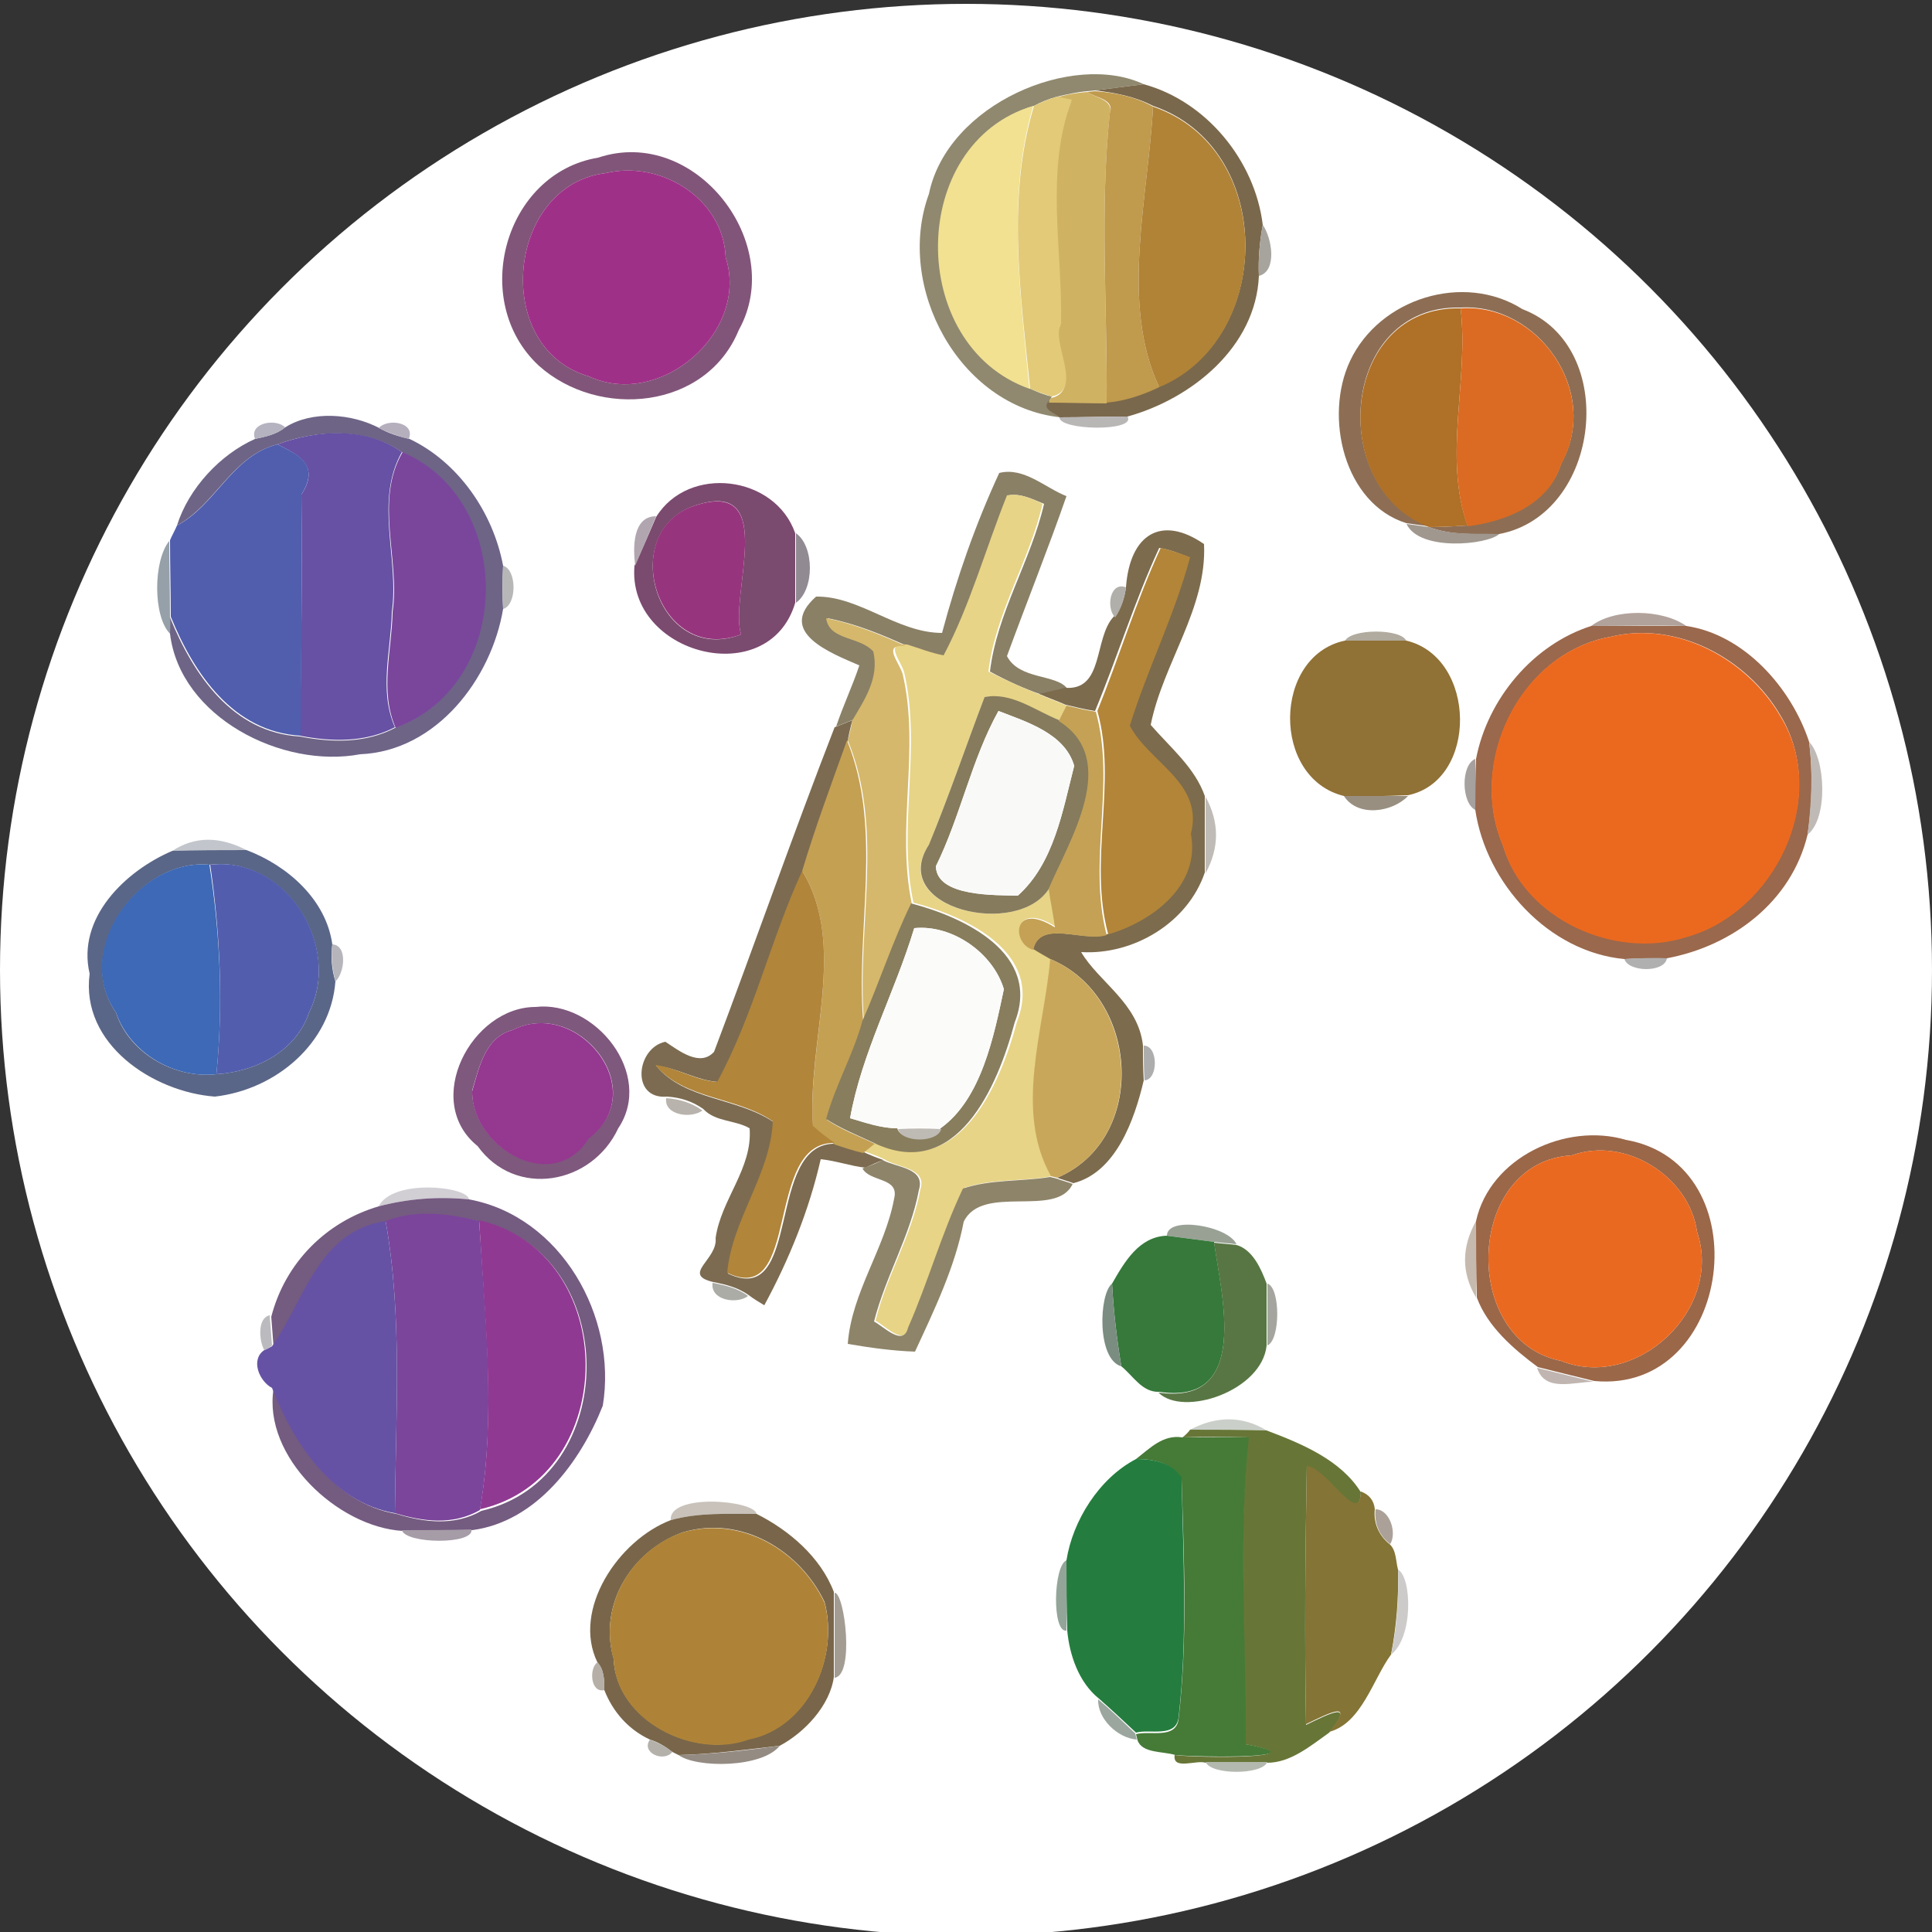 <?xml version="1.0" encoding="utf-8"?>
<!-- Generator: Adobe Illustrator 26.0.3, SVG Export Plug-In . SVG Version: 6.00 Build 0)  -->
<svg version="1.1" id="Layer_1" xmlns="http://www.w3.org/2000/svg" xmlns:xlink="http://www.w3.org/1999/xlink" x="0px" y="0px"
	 viewBox="0 0 250 250" style="enable-background:new 0 0 250 250;" xml:space="preserve">
<rect x="0" y="0" width="250" height="250" fill="#333333" stroke="none"/>
<style type="text/css">
	.st0{fill:#FFFFFF;}
	.st1{fill:#90896F;}
	.st2{fill:#7A684C;}
	.st3{fill:#D0B263;}
	.st4{fill:#C09A4D;}
	.st5{fill:#E2CA79;}
	.st6{fill:#F1E191;}
	.st7{fill:#B08337;}
	.st8{fill:#815579;}
	.st9{fill:#9F3088;}
	.st10{fill:#A7A49E;}
	.st11{fill:#8D6E54;}
	.st12{fill:#AF7028;}
	.st13{fill:#DB6B22;}
	.st14{fill:#6E6486;}
	.st15{fill:#B9B6B6;}
	.st16{fill:#B4B3BF;}
	.st17{fill:#B5AFBD;}
	.st18{fill:#6651A4;}
	.st19{fill:#505EAD;}
	.st20{fill:#79469C;}
	.st21{fill:#8A8066;}
	.st22{fill:#7B4A6F;}
	.st23{fill:#E7D486;}
	.st24{fill:#96357D;}
	.st25{fill:#B1A6AF;}
	.st26{fill:#7C6B4D;}
	.st27{fill:#A0978E;}
	.st28{fill:#928A93;}
	.st29{fill:#96A0A8;}
	.st30{fill:#B28539;}
	.st31{fill:#B6B7B6;}
	.st32{fill:#B1AFA9;}
	.st33{fill:#B1A29B;}
	.st34{fill:#D5B86B;}
	.st35{fill:#9A684C;}
	.st36{fill:#B1AA9E;}
	.st37{fill:#EB691F;}
	.st38{fill:#907136;}
	.st39{fill:#867B5C;}
	.st40{fill:#C4A155;}
	.st41{fill:#F9F9F8;}
	.st42{fill:#7C6B50;}
	.st43{fill:#C4A053;}
	.st44{fill:#C0BAB6;}
	.st45{fill:#A6A09E;}
	.st46{fill:#BFBBB6;}
	.st47{fill:#998F81;}
	.st48{fill:#C2C6CC;}
	.st49{fill:#5A6687;}
	.st50{fill:#3D69B6;}
	.st51{fill:#525EAD;}
	.st52{fill:#B1853A;}
	.st53{fill:#887D5D;}
	.st54{fill:#FBFBFA;}
	.st55{fill:#B6B5BC;}
	.st56{fill:#C9A75A;}
	.st57{fill:#B1B0B0;}
	.st58{fill:#7E587D;}
	.st59{fill:#943890;}
	.st60{fill:#ADADAE;}
	.st61{fill:#B9B3AD;}
	.st62{fill:#BEBAB4;}
	.st63{fill:#9A6749;}
	.st64{fill:#EA6920;}
	.st65{fill:#8E8469;}
	.st66{fill:#D1CED4;}
	.st67{fill:#745B80;}
	.st68{fill:#7B459B;}
	.st69{fill:#6652A4;}
	.st70{fill:#903992;}
	.st71{fill:#C6BAAE;}
	.st72{fill:#99A195;}
	.st73{fill:#36793B;}
	.st74{fill:#587643;}
	.st75{fill:#ACACA6;}
	.st76{fill:#7A8D80;}
	.st77{fill:#A4A59E;}
	.st78{fill:#BABABF;}
	.st79{fill:#C0B5B0;}
	.st80{fill:#CBCFCA;}
	.st81{fill:#677637;}
	.st82{fill:#467A37;}
	.st83{fill:#247D3E;}
	.st84{fill:#847435;}
	.st85{fill:#C8C2BA;}
	.st86{fill:#ABA198;}
	.st87{fill:#79664A;}
	.st88{fill:#A59CA7;}
	.st89{fill:#AF8337;}
	.st90{fill:#93A598;}
	.st91{fill:#CDCBC9;}
	.st92{fill:#A39C93;}
	.st93{fill:#B5AFA7;}
	.st94{fill:#9BA79E;}
	.st95{fill:#B4B1AB;}
	.st96{fill:#948B83;}
	.st97{fill:#B4B9AF;}
</style>
<circle class="st0" cx="125" cy="125.5" r="125"/>
<g id="_x23_90896fff">
	<path class="st1" d="M120.2,25.1c2.4-11.7,18.7-18.5,27.8-14.2c-1.6,0.2-4.7,0.6-6.3,0.8l-1,0.1c-1.3,0.1-2.6,0.4-3.9,0.7
		c-1.1,0.3-2.1,0.7-3,1.2c-16.3,4.8-16.4,31-0.5,36.6c0.9,0.4,1.8,0.8,2.8,1l-0.3,0.6c-1.1,1.1,0.8,1.4,1.4,2.1
		C124.1,52.6,115.8,37.1,120.2,25.1z"/>
</g>
<g id="_x23_7a684cff">
	<path class="st2" d="M141.7,11.7c1.6-0.2,4.7-0.6,6.3-0.8c8.1,2.2,14.4,9.9,15.4,18.2c-0.4,2.2-0.6,4.4-0.5,6.6
		c-0.4,9.2-8.7,15.9-17,18.2c-2.9,0-5.9,0.1-8.8,0.1c-0.6-0.6-2.4-1-1.4-2.1c1.9,0,5.6,0.1,7.5,0.1c2.4-0.2,4.6-1,6.8-2
		c14.9-6.2,15.1-30.9-0.8-36.3C146.9,12.5,144.3,12,141.7,11.7z"/>
</g>
<g id="_x23_d0b263ff">
	<path class="st3" d="M136.8,12.6c1.3-0.4,2.6-0.6,3.9-0.7c1.1,0.8,3.5,1,2.9,2.9c-1.3,12.4-0.3,24.9-0.4,37.4
		c-1.9,0-5.6-0.1-7.5-0.1l0.3-0.6c4.2-0.9-0.2-7.1,1.2-9.4c0.2-9.6-2.1-19.8,1.4-29C138.2,12.9,137.3,12.7,136.8,12.6z"/>
</g>
<g id="_x23_c09a4dff">
	<path class="st4" d="M140.7,11.9l1-0.1c2.6,0.2,5.2,0.7,7.5,2c-0.6,11.6-4.3,25.5,0.8,36.3c-2.1,1-4.4,1.8-6.8,2
		c0.1-12.4-0.9-24.9,0.4-37.4C144.3,12.8,141.8,12.7,140.7,11.9z"/>
</g>
<g id="_x23_e2ca79ff">
	<path class="st5" d="M133.8,13.7c1-0.5,2-0.9,3-1.2c0.5,0.1,1.4,0.3,1.9,0.4c-3.5,9.2-1.2,19.4-1.4,29c-1.4,2.3,3,8.5-1.2,9.4
		c-1-0.3-1.9-0.6-2.8-1C132.1,38.3,130.2,25.6,133.8,13.7z"/>
</g>
<g id="_x23_f1e191ff">
	<path class="st6" d="M133.2,50.3c-15.9-5.6-15.8-31.8,0.5-36.6C130.2,25.6,132.1,38.3,133.2,50.3z"/>
</g>
<g id="_x23_b08337ff">
	<path class="st7" d="M149.2,13.8c15.9,5.4,15.7,30.1,0.8,36.3C144.9,39.3,148.6,25.4,149.2,13.8z"/>
</g>
<g id="_x23_815579ff">
	<path class="st8" d="M77.4,20.4c12.6-4.2,24.4,11.2,18.2,22.3C91.4,53,77.5,54.3,69.7,47.3C60.7,38.9,65.3,22.4,77.4,20.4
		 M78.4,22.4C65.6,23.9,63.5,45,76.2,48.7C85.5,53,97,42.9,93.9,33.3C93.6,25.7,85.5,20.7,78.4,22.4z"/>
</g>
<g id="_x23_9f3088ff">
	<path class="st9" d="M78.4,22.4c7.1-1.7,15.2,3.3,15.5,10.9C97,42.9,85.5,53,76.2,48.7C63.5,45,65.6,23.9,78.4,22.4z"/>
</g>
<g id="_x23_a7a49eff">
	<path class="st10" d="M162.9,35.7c-0.1-2.2,0.1-4.4,0.5-6.6C164.6,30.8,165.3,35.1,162.9,35.7z"/>
</g>
<g id="_x23_8d6e54ff">
	<path class="st11" d="M174.7,46.7c3.8-8.1,14.7-11.5,22.3-6.7c12.6,4.8,10.2,26.6-3,29.1c-3.1,0-6.2,0.2-9.1-0.9
		c1.7,0,3.3-0.1,5-0.2c4.9-0.6,10.5-2.8,12.1-8c5.2-9.3-3-20.8-13-20.2c-15.5-0.4-17.4,23.2-4.1,28.3c-0.7-0.1-2.2-0.3-2.9-0.4
		C173.9,65.2,171.3,53.9,174.7,46.7z"/>
</g>
<g id="_x23_af7028ff">
	<path class="st12" d="M184.9,68.2c-13.3-5.1-11.4-28.7,4.1-28.3c1.1,9.3-2.3,19.1,0.9,28.1C188.2,68.1,186.6,68.2,184.9,68.2z"/>
</g>
<g id="_x23_db6b22ff">
	<path class="st13" d="M189,39.9c10-0.7,18.2,10.8,13,20.2c-1.6,5.2-7.2,7.4-12.1,8C186.7,59,190.1,49.2,189,39.9z"/>
</g>
<g id="_x23_6e6486ff">
	<path class="st14" d="M36.9,55.3c3.5-2.2,8.6-1.8,12.2,0.1c1.2,0.7,2.6,1.1,3.9,1.4c6.3,3,10.8,9.5,12.1,16.4
		c-0.1,1.9-0.1,3.8,0,5.6c-1.5,9-8.6,18.4-18.5,18.8C36.5,99.5,23.3,92.8,22,82c0-0.5,0-1.6,0-2.1c3,7.4,8.1,14.9,16.8,15.4
		c4.1,0.8,8.5,0.9,12.3-1.1c15.3-5.7,15.4-29.4,0.9-35.7c-4.7-3.2-11-2.9-16.1-1c-5.9,1.5-8,7.8-13,10.5c1.5-4.8,5.6-9.2,10.1-11.2
		C34.4,56.5,35.8,56.2,36.9,55.3z"/>
</g>
<g id="_x23_b9b6b6ff">
	<path class="st15" d="M137.1,54c2.9,0,5.9-0.1,8.8-0.1C147.1,55.9,137,55.7,137.1,54z"/>
</g>
<g id="_x23_b4b3bfff">
	<path class="st16" d="M33,56.8c-0.8-2.1,2.7-2.7,3.9-1.5C35.8,56.2,34.4,56.5,33,56.8z"/>
</g>
<g id="_x23_b5afbdff">
	<path class="st17" d="M49,55.4c1.1-1.3,4.8-0.8,3.9,1.4C51.6,56.5,50.3,56,49,55.4z"/>
</g>
<g id="_x23_6651a4ff">
	<path class="st18" d="M35.9,57.5c5.2-1.9,11.4-2.3,16.1,1c-3.6,6.4-0.3,13.9-1.3,20.7c-0.1,5-1.7,10.1,0.4,14.9
		c-3.8,2-8.2,1.9-12.3,1.1C39,84.8,39.1,74.4,39,64C41.6,60,38.2,58.7,35.9,57.5z"/>
</g>
<g id="_x23_505eadff">
	<path class="st19" d="M22.9,68c5-2.6,7.1-9,13-10.5c2.3,1.2,5.7,2.4,3.1,6.5c0.1,10.4,0,20.8-0.1,31.2c-8.7-0.5-13.8-8-16.8-15.4
		c0-3.3-0.1-6.6-0.1-9.9C22.2,69.4,22.7,68.5,22.9,68z"/>
</g>
<g id="_x23_79469cff">
	<path class="st20" d="M50.8,79.2c1-6.8-2.4-14.4,1.3-20.7c14.6,6.3,14.4,30-0.9,35.7C49.1,89.4,50.7,84.2,50.8,79.2z"/>
</g>
<g id="_x23_8a8066ff">
	<path class="st21" d="M129.3,61.2c3.2-0.8,5.9,1.9,8.7,3c-2.4,6.9-5.1,13.6-7.7,20.7c1.6,3.1,6.4,2.3,7.8,4.2
		c-1.1,0.2-2.2,0.5-3.3,0.8c-2.3-0.8-4.5-1.8-6.7-3c0.9-7.6,5.3-14.3,7-21.7c-1.5-0.6-3-1.4-4.6-1.1c-2.8,7-4.8,14.2-8.4,20.9
		c-1.6-0.3-3.2-0.9-4.7-1.4c-3.3-1.5-6.7-2.9-10.3-3.6c0.4,2.9,4.3,2.4,6.1,4.2c0.8,3.4-1.1,6.2-2.7,8.9c-0.6,0.2-1.7,0.7-2.3,0.9
		c0.9-2.7,2.1-5.2,3-7.9c-3.7-1.6-10.8-4.3-5.6-8.9c5.6-0.1,10.5,4.7,16.3,4.7C123.8,74.8,126.2,67.9,129.3,61.2z"/>
</g>
<g id="_x23_7b4a6fff">
	<path class="st22" d="M84.9,66.9c4.2-6.8,15.4-5.4,18,2.1c0,3,0,6,0,9c-3.4,11.5-21.8,6.7-20.8-4.8C83.1,71.1,84,69,84.9,66.9
		 M90.3,65.3c-10.7,3.1-5.4,21,5.6,16.8C94.3,77.1,100.7,62.1,90.3,65.3z"/>
</g>
<g id="_x23_e7d486ff">
	<path class="st23" d="M130.3,64.1c1.6-0.3,3.2,0.4,4.6,1.1c-1.7,7.4-6.1,14.1-7,21.7c2.2,1.1,4.4,2.1,6.7,3
		c1.1,0.5,2.3,0.9,3.4,1.4c-0.2,0.5-0.7,1.4-0.9,1.9c-3.1-1.1-6.2-3.6-9.7-3c-2.4,6.3-4.6,12.8-7.2,19.1
		c-5.5,8.3,11.6,12.2,15.6,5.6c0.2,1.7,0.6,3.4,0.8,5c-5.6-3.5-5.6,2.2-2.8,2.9c0.5,0.3,1.6,1,2.2,1.3c-0.9,9.1-4.7,19.6,0.1,28.1
		c-3.7,0.7-7.8,0.3-11.3,1.5c-2.8,5.8-4.5,12.1-7.1,18c-0.6,2.6-3.1-0.1-4.4-0.8c1.4-5.8,4.7-11,5.8-17c0.9-2.8-3-2.8-4.7-3.9
		c-0.6-0.3-1.9-0.8-2.5-1c0.4-0.3,1.1-0.9,1.5-1.2c10.6,5.1,16-7.3,18.2-15.6c3.5-8.9-6.5-13.6-13.4-15.4
		c-2.1-9.8,1.1-19.9-1.2-29.8c-0.4-1.5-2.7-3.9,0.4-3.6c1.6,0.5,3.1,1.1,4.7,1.4C125.5,78.4,127.5,71.1,130.3,64.1z"/>
</g>
<g id="_x23_96357dff">
	<path class="st24" d="M90.3,65.3c10.4-3.1,4,11.8,5.6,16.8C84.9,86.2,79.6,68.3,90.3,65.3z"/>
</g>
<g id="_x23_b1a6afff">
	<path class="st25" d="M82.2,73.2c-0.3-2.2-0.4-6.4,2.7-6.4C84,69,83.1,71.1,82.2,73.2z"/>
</g>
<g id="_x23_7c6b4dff">
	<path class="st26" d="M145.7,76c0.5-6.9,4.6-9.4,10.1-5.6c0.4,8.3-5.3,15.4-6.9,23.4c2.5,2.9,5.7,5.5,7,9.2c0,3.3,0,6.6,0,9.9
		c-2.2,6.5-9.2,10.7-16,10.3c2.3,3.9,7.4,6.6,8,12.1c0,1.5,0,3,0.1,4.5c-1.2,5.1-3.6,11.9-9.1,13.3c-0.5-0.2-1.6-0.5-2.1-0.7
		c11.8-5,10.7-23.5-0.9-28.3c-0.5-0.3-1.6-0.9-2.2-1.3c0.9-3.9,6.6-0.8,9.5-1.9c5.6-1.6,12-6.3,10.7-13c1.7-6.5-5.4-9.2-7.9-14
		c2.2-7.4,5.8-14.4,7.8-21.8c-1.2-0.5-2.5-1-3.8-1.2c-3.2,6.9-5.4,14.1-8.3,21.1c-1.3-0.2-2.5-0.5-3.8-0.8c-1.1-0.5-2.3-0.9-3.4-1.4
		c1.1-0.3,2.2-0.5,3.3-0.8c5.1,0.4,3.7-6.4,6.3-9.2C145.1,78.8,145.5,77.4,145.7,76z"/>
</g>
<g id="_x23_a0978eff">
	<path class="st27" d="M182,67.8c0.7,0.1,2.2,0.3,2.9,0.4c2.9,1.1,6,0.8,9.1,0.9C192.5,70.5,183.7,71.4,182,67.8z"/>
</g>
<g id="_x23_928a93ff">
	<path class="st28" d="M103,69c2.4,1.7,2.4,7.3,0,9C103,75,103,72,103,69z"/>
</g>
<g id="_x23_96a0a8ff">
	<path class="st29" d="M22,82c-2.2-2.2-2.2-9.4-0.1-12c0,3.3,0.1,6.6,0.1,9.9C22.1,80.3,22,81.4,22,82z"/>
</g>
<g id="_x23_b28539ff">
	<path class="st30" d="M150.2,70.9c1.3,0.3,2.5,0.7,3.8,1.2c-2,7.5-5.5,14.4-7.8,21.8c2.5,4.8,9.6,7.4,7.9,14
		c1.3,6.7-5.1,11.4-10.7,13c-2.6-9.6,1.2-19.6-1.4-28.9C144.8,85.1,147,77.8,150.2,70.9z"/>
</g>
<g id="_x23_b6b7b6ff">
	<path class="st31" d="M65.1,73.2c1.8,0.5,1.8,5.1,0,5.6C65,76.9,65,75.1,65.1,73.2z"/>
</g>
<g id="_x23_b1afa9ff">
	<path class="st32" d="M144.3,79.9c-1.2-1.2-0.7-4.7,1.4-3.9C145.5,77.4,145.1,78.8,144.3,79.9z"/>
</g>
<g id="_x23_b1a29bff">
	<path class="st33" d="M205.9,81c3-2.3,9.2-2.2,12.3,0C214.1,80.9,210,81,205.9,81z"/>
</g>
<g id="_x23_d5b86bff">
	<path class="st34" d="M106.9,80c3.6,0.7,7,2.1,10.3,3.6c-3.1-0.3-0.9,2-0.4,3.6c2.3,9.8-0.9,19.9,1.2,29.8
		c-2.5,4.9-4.1,10.2-6.2,15.2c-1-12.1,2.7-24.8-2.1-36.4c0.2-0.7,0.5-2,0.6-2.6c1.6-2.7,3.5-5.5,2.7-8.9
		C111.2,82.3,107.3,82.9,106.9,80z"/>
</g>
<g id="_x23_9a684cff">
	<path class="st35" d="M191,98.2c1.5-7.8,7.4-14.8,14.9-17.2c4.1,0,8.2,0,12.3,0c7.5,1.1,13.6,8,15.9,15c0.5,4,0.4,8-0.2,12
		c-2.1,8.7-9.7,14.4-18.2,16c-1.8,0-3.7,0-5.5,0.1c-9.8-0.9-17.9-9.8-19.3-19.3C190.9,103.2,190.9,99.8,191,98.2 M208.4,82.4
		c-11.7,2.1-18.5,16.3-13.9,27c2.8,9.5,14.5,14.7,23.6,11.8c11.5-3.1,18.7-18,12.3-28.6C226.1,85.2,217,80.3,208.4,82.4z"/>
</g>
<g id="_x23_b1aa9eff">
	<path class="st36" d="M174,83c0.7-1.7,7.5-1.7,8,0C179.3,83,176.6,83,174,83z"/>
</g>
<g id="_x23_eb691fff">
	<path class="st37" d="M208.4,82.4c8.6-2.1,17.7,2.9,22,10.3c6.5,10.6-0.8,25.5-12.3,28.6c-9.2,2.9-20.9-2.4-23.6-11.8
		C189.8,98.7,196.6,84.5,208.4,82.4z"/>
</g>
<g id="_x23_907136ff">
	<path class="st38" d="M173.9,103c-9.4-2.3-9.2-18.1,0.1-20.1c2.6,0,5.3,0,8,0c9.1,2.2,9.3,18.1,0.2,20
		C179.4,103,176.6,103.1,173.9,103z"/>
</g>
<g id="_x23_867b5cff">
	<path class="st39" d="M127.4,90.2c3.5-0.7,6.6,1.8,9.7,3c8,5,1.4,15.4-1.3,21.7c-4,6.6-21,2.7-15.6-5.6
		C122.8,103,125,96.5,127.4,90.2 M129.2,92c-3.5,6.3-4.9,13.6-8.1,20.1c0.1,4,7.8,3.7,10.6,3.8c4.7-4.2,5.8-11,7.3-16.8
		C137.8,94.9,132.8,93.4,129.2,92z"/>
</g>
<g id="_x23_c4a155ff">
	<path class="st40" d="M138,91.3c1.3,0.3,2.5,0.6,3.8,0.8c2.6,9.3-1.1,19.3,1.4,28.9c-2.9,1-8.6-2.1-9.5,1.9
		c-2.8-0.7-2.8-6.4,2.8-2.9c-0.2-1.7-0.6-3.4-0.8-5c2.7-6.3,9.3-16.7,1.3-21.7C137.3,92.7,137.8,91.7,138,91.3z"/>
</g>
<g id="_x23_f9f9f8ff">
	<path class="st41" d="M129.2,92c3.6,1.4,8.6,2.9,9.8,7.1c-1.5,5.8-2.6,12.6-7.3,16.8c-2.8-0.1-10.5,0.2-10.6-3.8
		C124.3,105.6,125.7,98.3,129.2,92z"/>
</g>
<g id="_x23_7c6b50ff">
	<path class="st42" d="M108,94.1c0.6-0.2,1.7-0.7,2.3-0.9c-0.2,0.7-0.5,2-0.6,2.6c-2,5.6-4.1,11.2-5.8,16.9
		c-4.1,8.9-6.3,18.6-11,27.3c-2.8-0.2-5.2-1.8-8-2.1c3.7,4.5,10.5,4.1,15.2,7.3c-0.3,6.9-5.3,12.7-5.9,19.6
		c9.7,4.6,4.8-17,13.9-16.8c1.2,0.4,2.5,0.8,3.7,1.1c0.6,0.3,1.9,0.8,2.5,1c-0.6,0.2-1.7,0.7-2.3,1c-1.9-0.2-3.8-0.9-5.8-1.1
		c-1.5,6.6-4.1,13-7.3,18.9c-0.5-0.3-1.5-0.9-2-1.3c-1.4-1-3-1.4-4.6-1.7c-4.2-1,0.6-2.9,0.3-5.7c0.7-5,4.8-9,4.4-14.2
		c-1.9-1.1-4.4-0.8-6-2.5c-1.4-1-3-1.5-4.7-1.6c-4.7,0.4-4-6.3-0.2-7.1c1.8,1.2,4.5,3.3,6.3,1.3C97.5,122.6,102.6,108,108,94.1z"/>
</g>
<g id="_x23_c4a053ff">
	<path class="st43" d="M103.8,112.7c1.7-5.7,3.8-11.3,5.8-16.9c4.7,11.6,1.1,24.3,2.1,36.4c-1.2,4.4-3.4,8.3-4.7,12.7
		c1.9,1.3,4.1,2.1,6.2,3.1c-0.4,0.3-1.1,0.9-1.5,1.2c-1.3-0.3-2.5-0.7-3.7-1.1c-0.9-0.7-1.9-1.4-2.8-2.2
		C104.4,135,109.7,122.3,103.8,112.7z"/>
</g>
<g id="_x23_c0bab6ff">
	<path class="st44" d="M234.1,96c2.1,2.1,2.5,9.9-0.2,12C234.4,104,234.6,100,234.1,96z"/>
</g>
<g id="_x23_a6a09eff">
	<path class="st45" d="M190.9,104.8c-1.8-0.9-1.9-5.8,0-6.6C190.9,99.8,190.9,103.2,190.9,104.8z"/>
</g>
<g id="_x23_bfbbb6ff">
	<path class="st46" d="M156,103.1c1.8,3.3,1.8,6.6,0,9.9C156,109.7,156,106.3,156,103.1z"/>
</g>
<g id="_x23_998f81ff">
	<path class="st47" d="M173.9,103c2.8,0,5.5,0,8.3,0C180.2,105.1,175.7,105.8,173.9,103z"/>
</g>
<g id="_x23_c2c6ccff">
	<path class="st48" d="M22.3,110.1c2.9-1.9,6.1-1.9,9.6-0.1C28.7,110,25.5,110,22.3,110.1z"/>
</g>
<g id="_x23_5a6687ff">
	<path class="st49" d="M22.3,110.1c3.2-0.1,6.4-0.1,9.6-0.1c5.3,2,10.3,6.4,11.1,12.2c-0.2,1.6-0.1,3.2,0.4,4.8
		c-0.6,8-7.7,14-15.6,14.9c-8-0.6-17.4-6.8-16.2-15.9C9.9,118.8,16.2,112.7,22.3,110.1 M15,131c1.7,5.3,7.6,8.6,13,8
		c5-0.3,10.3-2.9,12-8c4.3-8.6-3.1-20.3-12.9-19.1C18.1,111,9.4,122.9,15,131z"/>
</g>
<g id="_x23_3d69b6ff">
	<path class="st50" d="M15,131c-5.7-8.1,3-20,12.1-19.1c1.4,9,1.8,18.1,0.9,27.1C22.6,139.6,16.8,136.3,15,131z"/>
</g>
<g id="_x23_525eadff">
	<path class="st51" d="M27.2,111.9C37,110.7,44.3,122.4,40,131c-1.7,5.1-7,7.7-12,8C28.9,130,28.5,120.9,27.2,111.9z"/>
</g>
<g id="_x23_b1853aff">
	<path class="st52" d="M92.8,140c4.7-8.6,6.9-18.4,11-27.3c5.9,9.6,0.6,22.2,1.4,33c0.9,0.8,1.8,1.5,2.8,2.2
		c-9.2-0.2-4.3,21.4-13.9,16.8c0.6-6.9,5.6-12.7,5.9-19.6c-4.6-3.2-11.5-2.8-15.2-7.3C87.6,138.2,90,139.8,92.8,140z"/>
</g>
<g id="_x23_887d5dff">
	<path class="st53" d="M117.9,116.9c6.9,1.8,16.9,6.5,13.4,15.4c-2.2,8.3-7.5,20.7-18.2,15.6c-2.1-1-4.2-1.8-6.2-3.1
		c1.2-4.4,3.5-8.3,4.7-12.7C113.8,127.1,115.5,121.8,117.9,116.9 M118.3,120.1c-2.5,8.3-6.8,16.1-8.3,24.6c2,0.6,4,1.3,6.1,1.3
		c0.5,1.8,5.1,1.8,5.6,0c5.3-3.8,6.9-11.9,8.2-18C128.5,123.3,123.2,119.6,118.3,120.1z"/>
</g>
<g id="_x23_fbfbfaff">
	<path class="st54" d="M118.3,120.1c4.9-0.5,10.2,3.2,11.6,7.9c-1.3,6.1-2.9,14.2-8.2,18c-1.9-0.1-3.7-0.1-5.6,0
		c-2.1,0-4.1-0.8-6.1-1.3C111.5,136.3,115.8,128.4,118.3,120.1z"/>
</g>
<g id="_x23_b6b5bcff">
	<path class="st55" d="M43,122.2c2,0.1,1.6,3.7,0.4,4.8C43,125.4,42.8,123.8,43,122.2z"/>
</g>
<g id="_x23_c9a75aff">
	<path class="st56" d="M135.9,124.1c11.5,4.8,12.7,23.3,0.9,28.3l-0.8-0.2C131.2,143.7,135.1,133.2,135.9,124.1z"/>
</g>
<g id="_x23_b1b0b0ff">
	<path class="st57" d="M210.2,124.1c1.8-0.1,3.7-0.2,5.5-0.1C215.4,125.9,210.7,125.8,210.2,124.1z"/>
</g>
<g id="_x23_7e587dff">
	<path class="st58" d="M69.3,130.3c7.7-0.9,15.4,8.7,10.7,15.7c-3.4,7.3-13.3,9.1-18.2,2.3C54.6,142.5,61,130.3,69.3,130.3
		 M66.3,133.3c-3.5,0.9-4.3,4.8-5.2,7.8c-0.1,7.4,10.5,13.5,15.1,6.1C84.4,141.1,74.8,129,66.3,133.3z"/>
</g>
<g id="_x23_943890ff">
	<path class="st59" d="M66.3,133.3c8.4-4.3,18.1,7.8,9.9,14c-4.6,7.4-15.2,1.2-15.1-6.1C62,138.1,62.8,134.2,66.3,133.3z"/>
</g>
<g id="_x23_adadaeff">
	<path class="st60" d="M148,135.3c1.9,0,1.9,4.4,0.1,4.5C148,138.3,148,136.8,148,135.3z"/>
</g>
<g id="_x23_b9b3adff">
	<path class="st61" d="M86.2,142.1c1.7,0.1,3.3,0.6,4.7,1.6C89.4,144.8,85.9,144.3,86.2,142.1z"/>
</g>
<g id="_x23_bebab4ff">
	<path class="st62" d="M116.2,146.1c1.9-0.1,3.7-0.1,5.6,0C121.3,147.9,116.7,147.9,116.2,146.1z"/>
</g>
<g id="_x23_9a6749ff">
	<path class="st63" d="M191,158c1.8-8.2,11.6-12.8,19.4-10.5c17.6,3.1,13.9,32.9-4.1,31.2c-2.5-0.6-4.9-1.2-7.3-1.8
		c-3.1-2.3-6.5-5.2-7.9-9C191,164.6,191,161.3,191,158 M203.4,149.5c-13.8,0.8-14.5,24-1.4,26.6c9.8,3.9,21-6.7,17.6-16.7
		C218.6,152.2,210.3,147,203.4,149.5z"/>
</g>
<g id="_x23_ea6920ff">
	<path class="st64" d="M203.4,149.5c6.9-2.5,15.2,2.7,16.2,9.9c3.4,10-7.8,20.6-17.6,16.7C188.9,173.5,189.6,150.3,203.4,149.5z"/>
</g>
<g id="_x23_8e8469ff">
	<path class="st65" d="M114.2,150.1c1.8,1,5.6,1,4.7,3.9c-1.1,5.9-4.3,11.1-5.8,17c1.3,0.7,3.8,3.3,4.4,0.8c2.6-5.9,4.3-12.1,7.1-18
		c3.5-1.2,7.6-0.9,11.3-1.5l0.8,0.2c0.5,0.2,1.6,0.5,2.1,0.7c-2.1,4.5-11.7-0.1-14.1,4.9c-1.1,5.8-3.8,11.4-6.3,16.8
		c-2.9-0.1-5.8-0.5-8.7-1c0.5-6.7,4.8-12.3,6-18.8c0.7-2.8-3.1-2.1-4.1-3.9C112.5,150.9,113.7,150.4,114.2,150.1z"/>
</g>
<g id="_x23_d1ced4ff">
	<path class="st66" d="M49,156.1c1.8-3.6,11.5-2.6,11.7-0.9C56.7,154.8,52.8,155.1,49,156.1z"/>
</g>
<g id="_x23_745b80ff">
	<path class="st67" d="M49,156.1c3.8-1,7.7-1.3,11.7-0.9c11.9,2.2,19.2,15.2,17.3,26.7c-2.9,7.3-8.6,15-16.9,16.1c-3,0-6,0-9,0.1
		c-8.4-0.5-18.1-9.6-16.7-18.4c2.7,7,7.7,14.8,15.9,16.2c3.6,1.1,7.5,1.6,11-0.4c18.2-4.2,18.1-33.3-0.1-37.4c-4-1-8.2-1.4-12.1,0
		c-8.8,1.3-10.6,10.5-14.7,16.2c-0.1-1.3-0.2-2.6-0.3-3.9C36.9,163.4,42.2,158.1,49,156.1z"/>
</g>
<g id="_x23_7b459bff">
	<path class="st68" d="M49.9,158c3.9-1.5,8.1-1,12.1,0c0.8,12.4,2.2,25.3,0.1,37.4c-3.5,2-7.3,1.5-11,0.4
		C51.2,183.2,52.1,170.4,49.9,158z"/>
</g>
<g id="_x23_6652a4ff">
	<path class="st69" d="M35.2,174.2c4.1-5.7,5.9-14.9,14.7-16.2c2.2,12.4,1.3,25.3,1.2,37.8c-8.2-1.4-13.2-9.2-15.9-16.2
		c-1.7-0.9-2.8-3.7-1-4.9C34.5,174.6,35,174.3,35.2,174.2z"/>
</g>
<g id="_x23_903992ff">
	<path class="st70" d="M62,157.9c18.3,4.2,18.4,33.2,0.1,37.4C64.2,183.3,62.7,170.4,62,157.9z"/>
</g>
<g id="_x23_c6baaeff">
	<path class="st71" d="M191,167.9c-1.9-3.2-1.9-6.5,0-9.9C191,161.3,191,164.6,191,167.9z"/>
</g>
<g id="_x23_99a195ff">
	<path class="st72" d="M151,159.9c0-2.6,7.9-1.3,9,1.1c-0.7-0.1-2.2-0.2-2.9-0.3C155.6,160.5,152.6,160.1,151,159.9z"/>
</g>
<g id="_x23_36793bff">
	<path class="st73" d="M143.9,166.1c1.6-2.8,3.5-6.1,7.1-6.2c1.5,0.2,4.6,0.6,6.1,0.8c0.9,6.7,4.8,21.2-7.1,19.4
		c-2.2,0.1-3.4-2.1-4.9-3.3C144.5,173.2,144.1,169.7,143.9,166.1z"/>
</g>
<g id="_x23_587643ff">
	<path class="st74" d="M157.1,160.8c0.7,0.1,2.2,0.2,2.9,0.3c2.1,0.6,3.2,3.1,3.9,5c0,2.7,0,5.3,0,8c-0.6,5.9-10.8,9.3-14,6.1
		C161.9,181.9,158,167.5,157.1,160.8z"/>
</g>
<g id="_x23_acaca6ff">
	<path class="st75" d="M92.2,166c1.6,0.3,3.3,0.7,4.6,1.7C95.4,168.8,91.9,168.3,92.2,166z"/>
</g>
<g id="_x23_7a8d80ff">
	<path class="st76" d="M145.1,176.8c-3.2-0.9-2.9-9.4-1.2-10.7C144.1,169.7,144.5,173.2,145.1,176.8z"/>
</g>
<g id="_x23_a4a59eff">
	<path class="st77" d="M164,166.1c1.7,0.5,1.7,7.3,0,8C164,171.4,164,168.7,164,166.1z"/>
</g>
<g id="_x23_bababfff">
	<path class="st78" d="M34.2,174.7c-0.7-1.2-0.9-4.2,0.7-4.5c0.1,1.3,0.2,2.6,0.3,3.9C35,174.3,34.5,174.6,34.2,174.7z"/>
</g>
<g id="_x23_c0b5b0ff">
	<path class="st79" d="M198.9,177c2.4,0.6,4.9,1.2,7.3,1.8C203.7,178.8,199.9,180.2,198.9,177z"/>
</g>
<g id="_x23_cbcfcaff">
	<path class="st80" d="M154,185c3.4-1.8,6.8-1.8,9.9,0.1C160.6,185,157.3,185,154,185z"/>
</g>
<g id="_x23_677637ff">
	<path class="st81" d="M153,186c0.3-0.2,0.8-0.7,1-1c3.3,0,6.6,0,9.9,0.1c4.5,1.7,9.6,3.8,12.2,8c-0.2,4.7-4.4-3.1-7-3.3
		c-0.2,11.1-0.3,22.2-0.1,33.4c3.1-1.5,6.4-3.2,3,1c-2.4,1.7-5,3.9-8,3.9c-2.7,0-5.4,0-8,0c-1.2-0.4-4.3,1-4-1
		c3,0.4,19.1,0.5,9.1-1.4c0.1-13.2-0.9-26.5,0.4-39.7C158.7,185.9,155.8,185.9,153,186z"/>
</g>
<g id="_x23_467a37ff">
	<path class="st82" d="M147,188.8c1.8-1.4,3.5-3.2,6-2.8c2.9,0,5.7-0.1,8.6,0c-1.4,13.2-0.3,26.5-0.4,39.7c10,1.9-6.1,1.7-9.1,1.4
		c-1.6-0.5-4.3-0.2-4.9-1.9l-0.2-0.8c1.8-0.5,5.1,0.7,5.5-1.9c1.2-10.3,0.7-20.8,0.4-31.1C151.6,189.2,149.2,188.8,147,188.8z"/>
</g>
<g id="_x23_247d3eff">
	<path class="st83" d="M138,201.9c0.8-5.1,4.2-10.6,9-13.1c2.2,0,4.6,0.4,5.9,2.4c0.2,10.3,0.8,20.8-0.4,31.1
		c-0.4,2.6-3.7,1.4-5.5,1.9c-1.6-1.5-3.2-3-4.8-4.4c-2.6-2.1-3.8-5.6-4.1-8.8C138,208,138,205,138,201.9z"/>
</g>
<g id="_x23_847435ff">
	<path class="st84" d="M169.1,189.7c2.6,0.2,6.8,8,7,3.3c1.1,0.4,1.7,1.2,1.8,2.3c-0.2,1.7,0.5,3.4,1.9,4.5c0.9,0.8,0.8,2.2,1.1,3.3
		c0.1,3.7-0.2,7.4-0.9,11c-2.3,3.1-3.8,8.9-8,10c3.4-4.2,0.1-2.5-3-1C168.8,211.9,168.9,200.8,169.1,189.7z"/>
</g>
<g id="_x23_c8c2baff">
	<path class="st85" d="M86.8,196.7c-0.3-3.5,10.8-2.6,11.1-0.8C94.2,195.9,90.4,195.7,86.8,196.7z"/>
</g>
<g id="_x23_aba198ff">
	<path class="st86" d="M178,195.3c1.8,0,2.8,3,1.9,4.5C178.4,198.7,177.8,197,178,195.3z"/>
</g>
<g id="_x23_79664aff">
	<path class="st87" d="M86.8,196.7c3.6-1,7.4-0.8,11.1-0.8c4.2,2.1,8.3,5.6,10,10.1c0,3.7,0,7.3,0,11c-0.5,3.7-3.8,7.2-7,8.9
		c-4.4,0.5-8.7,1.1-13.1,1.2l-0.8-0.4c-0.9-0.7-1.9-1.3-2.9-1.6c-2.8-1.3-4.8-3.6-5.9-6.4c0-1.2,0-2.6-0.9-3.6
		C74,208.3,80,199.3,86.8,196.7 M88.3,198.3c-6.6,2.4-10.9,9.4-8.9,16.3c0.3,8,10.4,13.1,17.5,10.4c7.6-1.5,11.7-10.5,9.8-17.7
		C103.5,200.6,95.9,196,88.3,198.3z"/>
</g>
<g id="_x23_a59ca7ff">
	<path class="st88" d="M52,198c3,0,6,0,9-0.1C61.4,199.9,52.5,199.8,52,198z"/>
</g>
<g id="_x23_af8337ff">
	<path class="st89" d="M88.3,198.3c7.6-2.2,15.2,2.3,18.4,9.1c1.9,7.2-2.2,16.2-9.8,17.7c-7.1,2.6-17.2-2.4-17.5-10.4
		C77.4,207.7,81.7,200.6,88.3,198.3z"/>
</g>
<g id="_x23_93a598ff">
	<path class="st90" d="M138,211c-1.9,0.3-1.7-8.4,0-9.1C138,205,138,208,138,211z"/>
</g>
<g id="_x23_cdcbc9ff">
	<path class="st91" d="M180.9,203.1c1.8,1,2,8.8-0.9,11C180.8,210.5,181,206.8,180.9,203.1z"/>
</g>
<g id="_x23_a39c93ff">
	<path class="st92" d="M108,206.1c1.3,0,2.6,10.7,0,11C108,213.4,108,209.7,108,206.1z"/>
</g>
<g id="_x23_b5afa7ff">
	<path class="st93" d="M77.3,215.1c0.9,0.9,0.9,2.3,0.9,3.6C76.4,219.1,76.2,215.9,77.3,215.1z"/>
</g>
<g id="_x23_9ba79eff">
	<path class="st94" d="M142.1,219.9c1.7,1.4,3.2,2.9,4.8,4.4l0.2,0.8C144.6,224.9,142,222.4,142.1,219.9z"/>
</g>
<g id="_x23_b4b1abff">
	<path class="st95" d="M84.1,225.1c1,0.4,2.1,0.9,2.9,1.6C85.9,228.1,82.9,226.8,84.1,225.1z"/>
</g>
<g id="_x23_948b83ff">
	<path class="st96" d="M87.8,227.1c4.4-0.1,8.8-0.6,13.1-1.2C98.6,228.8,90.1,228.8,87.8,227.1z"/>
</g>
<g id="_x23_b4b9afff">
	<path class="st97" d="M156,228c2.7,0,5.4,0,8,0C163.3,229.7,156.7,229.7,156,228z"/>
</g>
</svg>
